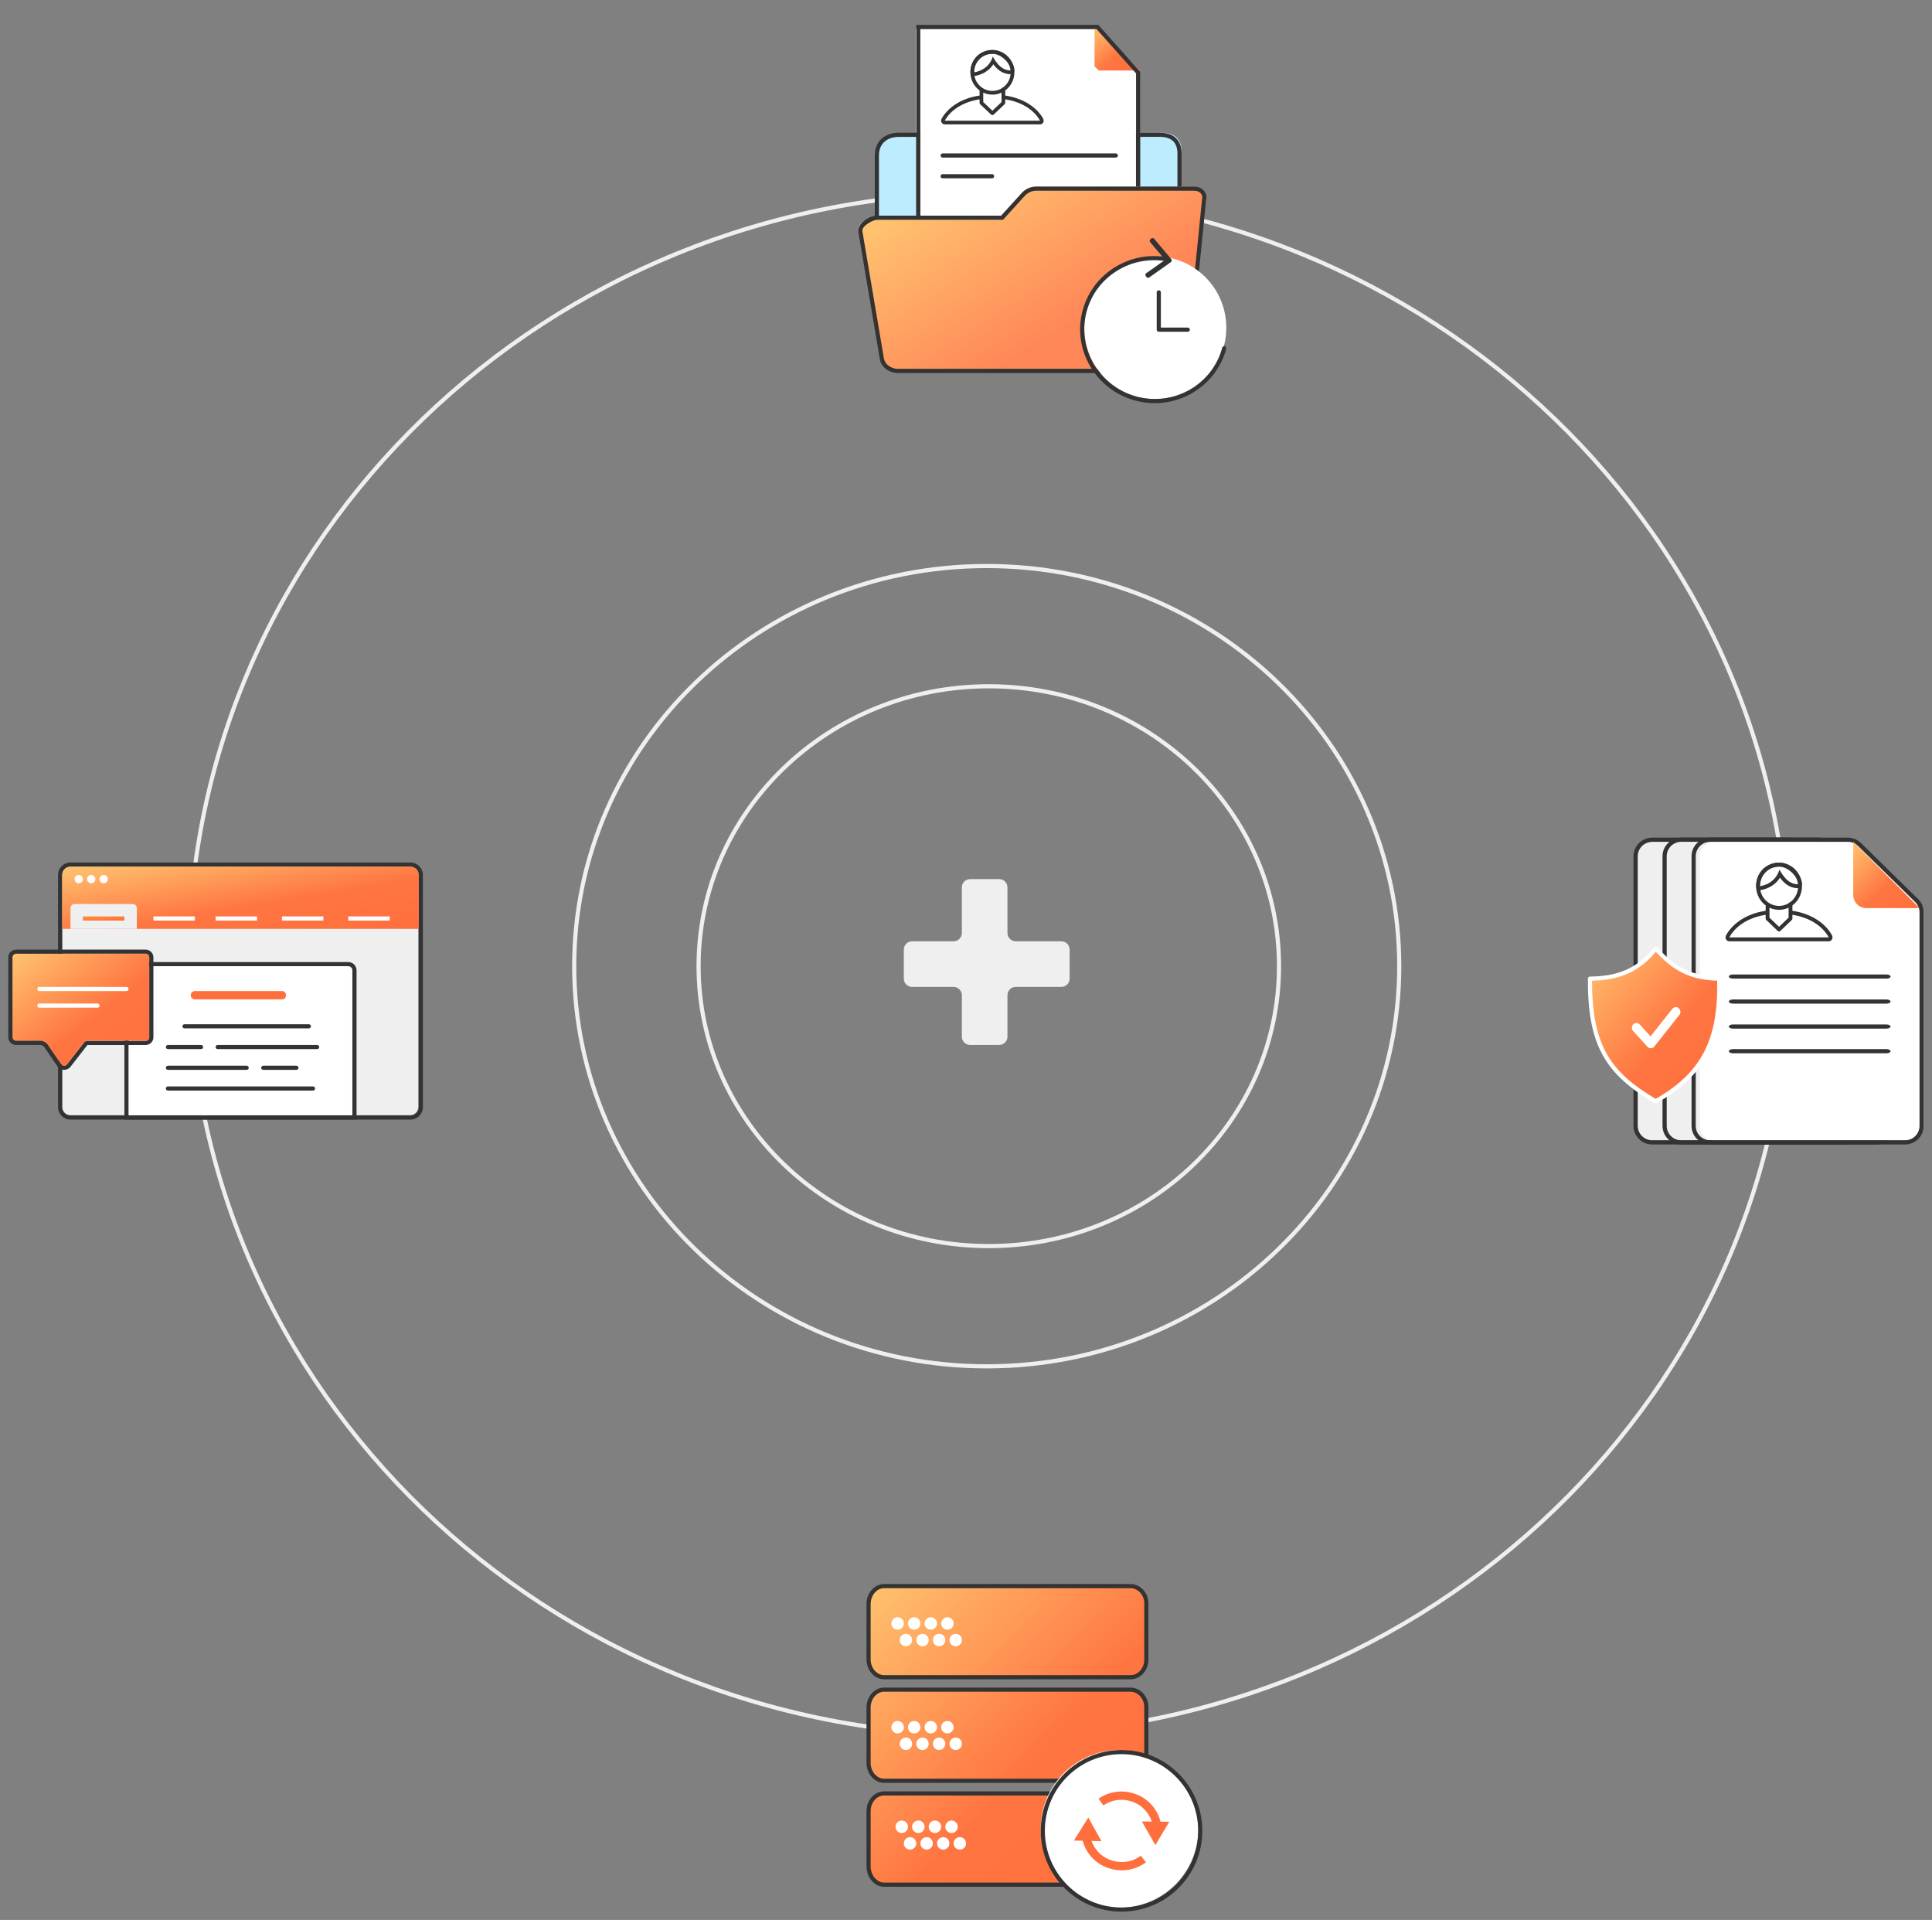 <svg width="466" height="463" viewBox="0 0 466 463" fill="none" xmlns="http://www.w3.org/2000/svg">
<rect x="0" y="0" width="466" height="463" fill="#808080" stroke="none"/>
<path fill-rule="evenodd" clip-rule="evenodd" d="M238 137.002C183.304 137.002 138.996 179.999 138.996 233C138.996 286.001 183.304 328.998 238 328.998C292.696 328.998 337.004 286.001 337.004 233C337.004 179.999 292.696 137.002 238 137.002ZM138 233C138 179.411 182.789 136 238 136C293.211 136 338 179.411 338 233C338 286.589 293.211 330 238 330C182.789 330 138 286.589 138 233Z" fill="#EFEFEF"/>
<path fill-rule="evenodd" clip-rule="evenodd" d="M238.5 165.999C200.098 165.999 168.999 196.014 168.999 233C168.999 269.986 200.098 300.001 238.5 300.001C276.902 300.001 308.001 269.986 308.001 233C308.001 196.014 276.902 165.999 238.5 165.999ZM168 233C168 195.428 199.581 165 238.5 165C277.419 165 309 195.428 309 233C309 270.572 277.419 301 238.5 301C199.581 301 168 270.572 168 233Z" fill="#EFEFEF"/>
<path fill-rule="evenodd" clip-rule="evenodd" d="M243 214C243 212.895 242.104 212 241 212H234C232.895 212 232 212.895 232 214V225C232 226.104 231.104 227 230 227L220 227C218.895 227 218 227.895 218 229L218 236C218 237.105 218.895 238 220 238H230C231.104 238 232 238.895 232 240V250C232 251.105 232.895 252 234 252H241C242.104 252 243 251.105 243 250V240C243 238.895 243.895 238 245 238H256C257.105 238 258 237.105 258 236V229C258 227.895 257.105 227 256 227L245 227C243.895 227 243 226.104 243 225V214Z" fill="#EFEFEF"/>
<path fill-rule="evenodd" clip-rule="evenodd" d="M238.5 46.998C132.167 46.998 45.998 130.067 45.998 232.5C45.998 334.933 132.167 418.002 238.5 418.002C344.833 418.002 431.002 334.933 431.002 232.5C431.002 130.067 344.833 46.998 238.5 46.998ZM45 232.5C45 129.482 131.65 46 238.5 46C345.35 46 432 129.482 432 232.5C432 335.518 345.35 419 238.5 419C131.65 419 45 335.518 45 232.5Z" fill="#EFEFEF"/>
<path fill-rule="evenodd" clip-rule="evenodd" d="M398.522 203C396.577 203 395 204.563 395 206.491V271.509C395 273.437 396.577 275 398.522 275H445.478C447.423 275 449 273.437 449 271.509V220.013C449 219.087 448.629 218.199 447.968 217.544L434.184 204.023C433.523 203.368 432.627 203 431.693 203H398.522Z" fill="#EFEFEF"/>
<path fill-rule="evenodd" clip-rule="evenodd" d="M448.672 216.835C449.522 217.678 450 218.822 450 220.015V271.504C450 273.99 447.968 276 445.47 276H398.53C396.032 276 394 273.99 394 271.504V206.496C394 204.01 396.032 202 398.53 202H431.69C432.889 202 434.04 202.472 434.89 203.313C434.891 203.314 434.891 203.315 434.892 203.316L448.672 216.835ZM434.179 204.027C433.519 203.373 432.624 203.005 431.69 203.005H398.53C396.586 203.005 395.01 204.568 395.01 206.496V271.504C395.01 273.432 396.586 274.995 398.53 274.995H445.47C447.414 274.995 448.99 273.432 448.99 271.504V220.015C448.99 219.09 448.619 218.202 447.959 217.547L434.179 204.027Z" fill="#333333"/>
<path fill-rule="evenodd" clip-rule="evenodd" d="M405.522 203C403.577 203 402 204.563 402 206.491V271.509C402 273.437 403.577 275 405.522 275H452.478C454.423 275 456 273.437 456 271.509V220.013C456 219.087 455.629 218.199 454.968 217.544L441.184 204.023C440.523 203.368 439.627 203 438.693 203H405.522Z" fill="#EFEFEF"/>
<path fill-rule="evenodd" clip-rule="evenodd" d="M455.672 216.835C456.522 217.678 457 218.822 457 220.015V271.504C457 273.99 454.968 276 452.47 276H405.53C403.032 276 401 273.99 401 271.504V206.496C401 204.01 403.032 202 405.53 202H438.69C439.889 202 441.04 202.472 441.89 203.313C441.891 203.314 441.891 203.315 441.892 203.316L455.672 216.835ZM441.179 204.027C440.519 203.373 439.624 203.005 438.69 203.005H405.53C403.586 203.005 402.01 204.568 402.01 206.496V271.504C402.01 273.432 403.586 274.995 405.53 274.995H452.47C454.414 274.995 455.99 273.432 455.99 271.504V220.015C455.99 219.09 455.619 218.202 454.959 217.547L441.179 204.027Z" fill="#333333"/>
<path fill-rule="evenodd" clip-rule="evenodd" d="M413.522 203C411.577 203 410 204.563 410 206.491V271.509C410 273.437 411.577 275 413.522 275H460.478C462.423 275 464 273.437 464 271.509V220.013C464 219.087 463.629 218.199 462.968 217.544L449.184 204.023C448.523 203.368 447.627 203 446.693 203H413.522Z" fill="white"/>
<path fill-rule="evenodd" clip-rule="evenodd" d="M462.672 216.835C463.522 217.678 464 218.822 464 220.015V271.504C464 273.99 461.968 276 459.47 276H412.53C410.032 276 408 273.99 408 271.504V206.496C408 204.01 410.032 202 412.53 202H445.69C446.889 202 448.04 202.472 448.89 203.313C448.891 203.314 448.891 203.315 448.892 203.316L462.672 216.835ZM448.179 204.027C447.519 203.373 446.624 203.005 445.69 203.005H412.53C410.586 203.005 409.01 204.568 409.01 206.496V271.504C409.01 273.432 410.586 274.995 412.53 274.995H459.47C461.414 274.995 462.99 273.432 462.99 271.504V220.015C462.99 219.09 462.619 218.202 461.959 217.547L448.179 204.027Z" fill="#333333"/>
<path d="M447 203L463 219H450.15C448.41 219 447 217.567 447 215.8V203Z" fill="url(#paint0_linear)"/>
<path d="M386.993 254.174C384.509 249.663 383.45 243.999 383.502 236.01C387.015 235.967 389.967 235.45 392.567 234.273C395.134 233.111 397.325 231.318 399.365 228.762C401.606 231.286 403.786 233.078 406.23 234.248C408.701 235.431 411.409 235.963 414.669 236.01C414.885 243.665 413.827 249.453 411.361 254.111C408.884 258.791 404.957 262.385 399.347 265.585C393.46 262.138 389.49 258.708 386.993 254.174Z" fill="url(#paint1_linear)" stroke="white" stroke-linejoin="round"/>
<path fill-rule="evenodd" clip-rule="evenodd" d="M404.92 243.132C405.387 243.535 405.452 244.257 405.066 244.745L399.013 252.382C398.812 252.635 398.517 252.786 398.203 252.796C397.889 252.807 397.585 252.677 397.369 252.438L393.91 248.62C393.494 248.16 393.513 247.435 393.954 247.001C394.394 246.566 395.089 246.586 395.505 247.046L398.112 249.924L403.375 243.284C403.761 242.797 404.453 242.729 404.92 243.132Z" fill="white"/>
<path fill-rule="evenodd" clip-rule="evenodd" d="M417 235.499C417 235.224 417.437 235 417.975 235H455.025C455.563 235 456 235.224 456 235.499C456 235.775 455.563 235.999 455.025 235.999H417.975C417.437 235.999 417 235.775 417 235.499Z" fill="#333333"/>
<path fill-rule="evenodd" clip-rule="evenodd" d="M417 241.528C417 241.253 417.437 241.029 417.975 241.029H455.025C455.563 241.029 456 241.253 456 241.528C456 241.804 455.563 242.028 455.025 242.028H417.975C417.437 242.028 417 241.804 417 241.528Z" fill="#333333"/>
<path fill-rule="evenodd" clip-rule="evenodd" d="M417 247.558C417 247.282 417.437 247.058 417.975 247.058H455.025C455.563 247.058 456 247.282 456 247.558C456 247.833 455.563 248.057 455.025 248.057H417.975C417.437 248.057 417 247.833 417 247.558Z" fill="#333333"/>
<path fill-rule="evenodd" clip-rule="evenodd" d="M417 253.5C417 253.224 417.437 253 417.975 253H455.025C455.563 253 456 253.224 456 253.5C456 253.776 455.563 254 455.025 254H417.975C417.437 254 417 253.776 417 253.5Z" fill="#333333"/>
<path fill-rule="evenodd" clip-rule="evenodd" d="M416.286 225.658L417.124 226.051H441.084L441.923 225.658C442.053 225.951 442.029 226.293 441.859 226.564C441.69 226.836 441.398 227 441.084 227H417.124C416.81 227 416.518 226.836 416.349 226.564C416.179 226.293 416.155 225.951 416.286 225.658ZM440.499 225.103C440.915 225.669 441.084 226.051 441.084 226.051C441.923 225.658 441.922 225.657 441.922 225.657L441.922 225.655L441.92 225.652L441.917 225.644L441.906 225.622C441.898 225.605 441.887 225.582 441.874 225.554C441.846 225.499 441.807 225.424 441.755 225.332C441.652 225.148 441.497 224.895 441.283 224.597C440.854 224.001 440.183 223.224 439.2 222.452C437.22 220.898 434.027 219.412 429.104 219.412C424.181 219.412 420.988 220.898 419.008 222.452C418.025 223.224 417.355 224.001 416.925 224.597C416.711 224.895 416.557 225.148 416.453 225.332C416.401 225.424 416.362 225.499 416.335 225.554C416.321 225.582 416.31 225.605 416.302 225.622L416.292 225.644L416.288 225.652L416.287 225.655L416.286 225.657C416.286 225.657 416.286 225.658 417.124 226.051C417.124 226.051 417.293 225.669 417.709 225.103C418.897 223.484 422.097 220.36 429.104 220.36C436.111 220.36 439.311 223.484 440.499 225.103ZM440.248 226.451L440.248 226.449C440.249 226.451 440.249 226.451 440.248 226.451ZM417.96 226.451C417.96 226.451 417.96 226.45 417.961 226.448L417.96 226.451Z" fill="#333333"/>
<path d="M426.34 217.514H431.869V221.941L429.104 224.154L426.34 221.941V217.514Z" fill="white"/>
<path d="M434.634 213.72C434.634 216.864 432.158 219.412 429.104 219.412C426.051 219.412 423.575 216.864 423.575 213.72C423.575 210.577 426.051 208.029 429.104 208.029C432.158 208.029 434.634 210.577 434.634 213.72Z" fill="white"/>
<path fill-rule="evenodd" clip-rule="evenodd" d="M429.104 218.463C431.649 218.463 433.712 216.34 433.712 213.72C433.712 211.101 431.649 208.978 429.104 208.978C426.559 208.978 424.497 211.101 424.497 213.72C424.497 216.34 426.559 218.463 429.104 218.463ZM429.104 219.412C432.158 219.412 434.634 216.864 434.634 213.72C434.634 210.577 432.158 208.029 429.104 208.029C426.051 208.029 423.575 210.577 423.575 213.72C423.575 216.864 426.051 219.412 429.104 219.412Z" fill="#333333"/>
<path fill-rule="evenodd" clip-rule="evenodd" d="M428.562 209.015C426.53 209.256 424.958 210.659 424.582 212.739C424.526 213.052 424.497 213.379 424.497 213.72C424.819 213.665 425.128 213.59 425.423 213.497C426.934 213.023 428.085 212.078 428.76 210.797C428.905 210.522 429.028 210.231 429.128 209.927C429.152 209.853 429.175 209.779 429.196 209.703C429.239 209.779 429.282 209.855 429.327 209.932C429.48 210.195 429.642 210.463 429.817 210.725C430.537 211.808 431.463 212.811 432.785 213.136C433.075 213.207 433.383 213.246 433.712 213.246C433.712 212.937 433.644 212.614 433.521 212.292C432.977 210.861 431.362 209.425 429.877 209.064C429.645 209.008 429.417 208.978 429.196 208.978C428.981 208.978 428.769 208.99 428.562 209.015ZM429.333 211.661C430.278 212.956 431.644 214.195 433.712 214.195C434.221 214.195 434.634 213.77 434.634 213.246C434.634 211.906 433.772 210.604 432.808 209.7C431.833 208.784 430.492 208.029 429.196 208.029C426.075 208.029 423.575 210.311 423.575 213.72C423.575 213.999 423.694 214.264 423.901 214.444C424.108 214.625 424.382 214.702 424.649 214.656C426.699 214.302 428.344 213.241 429.333 211.661Z" fill="#333333"/>
<path fill-rule="evenodd" clip-rule="evenodd" d="M431.869 217.594C432.124 217.594 432.33 217.806 432.33 218.068V221.51C432.33 221.642 432.277 221.767 432.183 221.857L429.418 224.502C429.241 224.671 428.968 224.671 428.791 224.502L426.026 221.857C425.932 221.767 425.879 221.642 425.879 221.51V218.463C425.879 218.201 426.085 217.989 426.34 217.989C426.594 217.989 426.801 218.201 426.801 218.463V221.303L429.104 223.507L431.408 221.303V218.068C431.408 217.806 431.615 217.594 431.869 217.594Z" fill="#333333"/>
<path d="M276.496 400V400.009L276.497 400.018C276.589 402.543 274.782 404.471 272.695 404.471H213.226C211.249 404.471 209.5 402.574 209.5 400.14V386.831C209.5 384.397 211.249 382.5 213.226 382.5H272.695C274.701 382.5 276.496 384.289 276.496 386.691V400ZM276.496 425V425.01L276.497 425.019C276.588 427.431 274.779 429.44 272.695 429.44H213.226C211.249 429.44 209.5 427.543 209.5 425.109V411.8C209.5 409.366 211.249 407.469 213.226 407.469H272.695C274.697 407.469 276.496 409.284 276.496 411.692V425ZM276.421 450.077V450.087L276.421 450.096C276.514 452.519 274.77 454.5 272.695 454.5H213.226C211.26 454.5 209.5 452.525 209.5 450.077V436.769C209.5 434.343 211.241 432.5 213.226 432.5H272.695C274.68 432.5 276.421 434.343 276.421 436.769V450.077Z" fill="url(#paint2_linear)" stroke="#333333" stroke-miterlimit="10"/>
<path d="M228.51 393.007C227.681 393.007 227.009 392.335 227.009 391.506C227.009 390.677 227.681 390.005 228.51 390.005C229.339 390.005 230.01 390.677 230.01 391.506C230.01 392.335 229.339 393.007 228.51 393.007Z" fill="white"/>
<path d="M230.511 397.01C229.682 397.01 229.01 396.338 229.01 395.509C229.01 394.68 229.682 394.008 230.511 394.008C231.34 394.008 232.012 394.68 232.012 395.509C232.012 396.338 231.34 397.01 230.511 397.01Z" fill="white"/>
<path d="M224.508 393.007C223.679 393.007 223.007 392.335 223.007 391.506C223.007 390.677 223.679 390.005 224.508 390.005C225.337 390.005 226.009 390.677 226.009 391.506C226.009 392.335 225.337 393.007 224.508 393.007Z" fill="white"/>
<path d="M226.509 397.01C225.68 397.01 225.008 396.338 225.008 395.509C225.008 394.68 225.68 394.008 226.509 394.008C227.338 394.008 228.01 394.68 228.01 395.509C228.01 396.338 227.338 397.01 226.509 397.01Z" fill="white"/>
<path d="M220.506 393.007C219.677 393.007 219.005 392.335 219.005 391.506C219.005 390.677 219.677 390.005 220.506 390.005C221.335 390.005 222.007 390.677 222.007 391.506C222.007 392.335 221.335 393.007 220.506 393.007Z" fill="white"/>
<path d="M216.504 393.007C215.675 393.007 215.003 392.335 215.003 391.506C215.003 390.677 215.675 390.005 216.504 390.005C217.333 390.005 218.005 390.677 218.005 391.506C218.005 392.335 217.333 393.007 216.504 393.007Z" fill="white"/>
<path d="M222.507 397.01C221.678 397.01 221.006 396.338 221.006 395.509C221.006 394.68 221.678 394.008 222.507 394.008C223.336 394.008 224.008 394.68 224.008 395.509C224.008 396.338 223.336 397.01 222.507 397.01Z" fill="white"/>
<path d="M218.505 397.01C217.676 397.01 217.004 396.338 217.004 395.509C217.004 394.68 217.676 394.008 218.505 394.008C219.334 394.008 220.006 394.68 220.006 395.509C220.006 396.338 219.334 397.01 218.505 397.01Z" fill="white"/>
<path d="M228.51 418.023C227.681 418.023 227.009 417.351 227.009 416.522C227.009 415.693 227.681 415.021 228.51 415.021C229.339 415.021 230.01 415.693 230.01 416.522C230.01 417.351 229.339 418.023 228.51 418.023Z" fill="white"/>
<path d="M230.511 422.026C229.682 422.026 229.01 421.354 229.01 420.525C229.01 419.696 229.682 419.024 230.511 419.024C231.34 419.024 232.012 419.696 232.012 420.525C232.012 421.354 231.34 422.026 230.511 422.026Z" fill="white"/>
<path d="M224.508 418.023C223.679 418.023 223.007 417.351 223.007 416.522C223.007 415.693 223.679 415.021 224.508 415.021C225.337 415.021 226.009 415.693 226.009 416.522C226.009 417.351 225.337 418.023 224.508 418.023Z" fill="white"/>
<path d="M226.509 422.026C225.68 422.026 225.008 421.354 225.008 420.525C225.008 419.696 225.68 419.024 226.509 419.024C227.338 419.024 228.01 419.696 228.01 420.525C228.01 421.354 227.338 422.026 226.509 422.026Z" fill="white"/>
<path d="M220.506 418.023C219.677 418.023 219.005 417.351 219.005 416.522C219.005 415.693 219.677 415.021 220.506 415.021C221.335 415.021 222.007 415.693 222.007 416.522C222.007 417.351 221.335 418.023 220.506 418.023Z" fill="white"/>
<path d="M216.504 418.023C215.675 418.023 215.003 417.351 215.003 416.522C215.003 415.693 215.675 415.021 216.504 415.021C217.333 415.021 218.005 415.693 218.005 416.522C218.005 417.351 217.333 418.023 216.504 418.023Z" fill="white"/>
<path d="M222.507 422.026C221.678 422.026 221.006 421.354 221.006 420.525C221.006 419.696 221.678 419.024 222.507 419.024C223.336 419.024 224.008 419.696 224.008 420.525C224.008 421.354 223.336 422.026 222.507 422.026Z" fill="white"/>
<path d="M218.505 422.026C217.676 422.026 217.004 421.354 217.004 420.525C217.004 419.696 217.676 419.024 218.505 419.024C219.334 419.024 220.006 419.696 220.006 420.525C220.006 421.354 219.334 422.026 218.505 422.026Z" fill="white"/>
<path d="M229.51 442.038C228.682 442.038 228.01 441.366 228.01 440.537C228.01 439.708 228.682 439.036 229.51 439.036C230.339 439.036 231.011 439.708 231.011 440.537C231.011 441.366 230.339 442.038 229.51 442.038Z" fill="white"/>
<path d="M231.511 446.041C230.683 446.041 230.011 445.369 230.011 444.54C230.011 443.711 230.683 443.039 231.511 443.039C232.34 443.039 233.012 443.711 233.012 444.54C233.012 445.369 232.34 446.041 231.511 446.041Z" fill="white"/>
<path d="M225.508 442.038C224.679 442.038 224.008 441.366 224.008 440.537C224.008 439.708 224.679 439.036 225.508 439.036C226.337 439.036 227.009 439.708 227.009 440.537C227.009 441.366 226.337 442.038 225.508 442.038Z" fill="white"/>
<path d="M227.509 446.041C226.68 446.041 226.008 445.369 226.008 444.54C226.008 443.711 226.68 443.039 227.509 443.039C228.338 443.039 229.01 443.711 229.01 444.54C229.01 445.369 228.338 446.041 227.509 446.041Z" fill="white"/>
<path d="M221.506 442.038C220.677 442.038 220.006 441.366 220.006 440.537C220.006 439.708 220.677 439.036 221.506 439.036C222.335 439.036 223.007 439.708 223.007 440.537C223.007 441.366 222.335 442.038 221.506 442.038Z" fill="white"/>
<path d="M217.504 442.038C216.676 442.038 216.004 441.366 216.004 440.537C216.004 439.708 216.676 439.036 217.504 439.036C218.333 439.036 219.005 439.708 219.005 440.537C219.005 441.366 218.333 442.038 217.504 442.038Z" fill="white"/>
<path d="M223.507 446.041C222.678 446.041 222.007 445.369 222.007 444.54C222.007 443.711 222.678 443.039 223.507 443.039C224.336 443.039 225.008 443.711 225.008 444.54C225.008 445.369 224.336 446.041 223.507 446.041Z" fill="white"/>
<path d="M219.505 446.041C218.676 446.041 218.005 445.369 218.005 444.54C218.005 443.711 218.676 443.039 219.505 443.039C220.334 443.039 221.006 443.711 221.006 444.54C221.006 445.369 220.334 446.041 219.505 446.041Z" fill="white"/>
<path d="M270.031 460.05C280.53 460.05 289.04 451.538 289.04 441.038C289.04 430.537 280.53 422.025 270.031 422.025C259.532 422.025 251.021 430.537 251.021 441.038C251.021 451.538 259.532 460.05 270.031 460.05Z" fill="white"/>
<path fill-rule="evenodd" clip-rule="evenodd" d="M270.511 423.024C260.299 423.024 252.021 431.302 252.021 441.513C252.021 451.723 260.299 460.001 270.511 460.001C280.722 460.001 289.001 451.723 289.001 441.513C289.001 431.302 280.722 423.024 270.511 423.024ZM251.021 441.513C251.021 430.75 259.747 422.025 270.511 422.025C281.274 422.025 290 430.75 290 441.513C290 452.275 281.274 461 270.511 461C259.747 461 251.021 452.275 251.021 441.513Z" fill="#333333"/>
<path fill-rule="evenodd" clip-rule="evenodd" d="M266.148 435.391C267.885 434.161 270.206 433.69 272.481 434.29C275.113 434.984 277.044 436.914 277.809 439.287L275.423 439.267L278.673 444.961L282.037 439.323L279.922 439.305C279.107 436.024 276.56 433.296 273.006 432.359C270.138 431.603 267.19 432.192 264.963 433.768L266.148 435.391ZM263.274 443.961C264.079 446.247 265.977 448.094 268.539 448.769C270.973 449.411 273.381 448.883 275.152 447.515L276.406 449.087C274.124 450.85 271.054 451.502 268.013 450.7C264.515 449.778 261.992 447.12 261.137 443.909L259.025 443.857L262.501 438.299L265.675 444.02L263.274 443.961Z" fill="#FF6F3D"/>
<path d="M14.987 210.996C14.987 209.893 15.882 208.999 16.985 208.999H98.899C100.002 208.999 100.897 209.893 100.897 210.996V266.923C100.897 268.026 100.002 268.921 98.899 268.921H16.985C15.882 268.921 14.987 268.026 14.987 266.923V210.996Z" fill="#EFEFEF"/>
<path fill-rule="evenodd" clip-rule="evenodd" d="M17 208H99C100.657 208 102 209.343 102 211V267C102 268.657 100.657 270 99 270H17C15.343 270 14 268.657 14 267V211C14 209.343 15.343 208 17 208ZM17 209C15.895 209 15 209.895 15 211V267C15 268.105 15.895 269 17 269H99C100.105 269 101 268.105 101 267V211C101 209.895 100.105 209 99 209H17Z" fill="#333333"/>
<path d="M15 211C15 209.895 15.875 209 16.954 209H99.046C100.125 209 101 209.895 101 211V224H15V211Z" fill="url(#paint3_linear)"/>
<path d="M26 212C26 212.552 25.552 213 25 213C24.448 213 24 212.552 24 212C24 211.448 24.448 211 25 211C25.552 211 26 211.448 26 212Z" fill="white"/>
<path d="M23 212C23 212.552 22.552 213 22 213C21.448 213 21 212.552 21 212C21 211.448 21.448 211 22 211C22.552 211 23 211.448 23 212Z" fill="white"/>
<path d="M20 212C20 212.552 19.552 213 19 213C18.448 213 18 212.552 18 212C18 211.448 18.448 211 19 211C19.552 211 20 211.448 20 212Z" fill="white"/>
<path d="M17 218.964C17 218.432 17.448 218 18 218H32C32.552 218 33 218.432 33 218.964V224H17V218.964Z" fill="#EFEFEF"/>
<path fill-rule="evenodd" clip-rule="evenodd" d="M30 222H20V221H30V222Z" fill="url(#paint4_linear)"/>
<path fill-rule="evenodd" clip-rule="evenodd" d="M47 222H37V221H47V222Z" fill="white"/>
<path fill-rule="evenodd" clip-rule="evenodd" d="M62 222H52V221H62V222Z" fill="white"/>
<path fill-rule="evenodd" clip-rule="evenodd" d="M78 222H68V221H78V222Z" fill="white"/>
<path fill-rule="evenodd" clip-rule="evenodd" d="M94 222H84V221H94V222Z" fill="white"/>
<path d="M30.97 233.966C30.97 233.415 31.417 232.967 31.968 232.967H83.914C84.466 232.967 84.913 233.415 84.913 233.966V268.921H30.97V233.966Z" fill="white"/>
<path fill-rule="evenodd" clip-rule="evenodd" d="M86 270H30V234C30 232.895 30.895 232 32 232H84C85.105 232 86 232.895 86 234V270ZM32 233C31.448 233 31 233.448 31 234V269H85V234C85 233.448 84.552 233 84 233H32Z" fill="#333333"/>
<path fill-rule="evenodd" clip-rule="evenodd" d="M46.972 239L68.028 239C68.565 239 69 239.448 69 240C69 240.552 68.565 241 68.028 241L46.972 241C46.435 241 46 240.552 46 240C46 239.448 46.435 239 46.972 239Z" fill="#FF6F3D"/>
<path fill-rule="evenodd" clip-rule="evenodd" d="M40.529 252L48.471 252C48.763 252 49 252.224 49 252.5C49 252.776 48.763 253 48.471 253L40.529 253C40.237 253 40 252.776 40 252.5C40 252.224 40.237 252 40.529 252Z" fill="#333333"/>
<path fill-rule="evenodd" clip-rule="evenodd" d="M52.505 252L76.495 252C76.774 252 77 252.224 77 252.5C77 252.776 76.774 253 76.495 253L52.505 253C52.226 253 52 252.776 52 252.5C52 252.224 52.226 252 52.505 252Z" fill="#333333"/>
<path fill-rule="evenodd" clip-rule="evenodd" d="M76 262.5C76 262.776 75.777 263 75.501 263L40.499 263C40.223 263 40 262.776 40 262.5C40 262.224 40.223 262 40.499 262L75.501 262C75.777 262 76 262.224 76 262.5Z" fill="#333333"/>
<path fill-rule="evenodd" clip-rule="evenodd" d="M75 247.5C75 247.776 74.77 248 74.487 248L44.513 248C44.23 248 44 247.776 44 247.5C44 247.224 44.23 247 44.513 247L74.487 247C74.77 247 75 247.224 75 247.5Z" fill="#333333"/>
<path fill-rule="evenodd" clip-rule="evenodd" d="M72 257.5C72 257.776 71.782 258 71.514 258L63.486 258C63.218 258 63 257.776 63 257.5C63 257.224 63.218 257 63.486 257L71.514 257C71.782 257 72 257.224 72 257.5Z" fill="#333333"/>
<path fill-rule="evenodd" clip-rule="evenodd" d="M40.515 257L59.485 257C59.77 257 60 257.224 60 257.5C60 257.776 59.77 258 59.485 258L40.515 258C40.23 258 40 257.776 40 257.5C40 257.224 40.23 257 40.515 257Z" fill="#333333"/>
<path d="M3 230.864C3 230.387 3.41 230 3.917 230H35.083C35.59 230 36 230.387 36 230.864V250.136C36 250.613 35.59 251 35.083 251H21.05C20.766 251 20.498 251.124 20.325 251.336L16.19 256.664C15.797 257.144 15.016 257.103 14.681 256.585L11.708 252.224C11.25 251.324 10.195 251 9.875 251H3.917C3.41 251 3 250.613 3 250.136V230.864Z" fill="url(#paint5_linear)"/>
<path fill-rule="evenodd" clip-rule="evenodd" d="M10.849 252.751L10.814 252.682C10.702 252.461 10.5 252.283 10.261 252.155C10.144 252.092 10.032 252.049 9.945 252.023C9.891 252.007 9.859 252.002 9.849 252H3.917C2.897 252 2 251.21 2 250.151V230.849C2 229.79 2.897 229 3.917 229H35.083C36.103 229 37 229.79 37 230.849V250.166C37 251.224 36.103 252.014 35.083 252.014H21.079L16.969 257.296C16.158 258.288 14.569 258.223 13.854 257.155L10.849 252.751ZM3.917 229.983C3.41 229.983 3 230.371 3 230.849V250.151C3 250.629 3.41 251.017 3.917 251.017H9.875C10.195 251.017 11.25 251.341 11.708 252.242L14.681 256.602C15.016 257.12 15.797 257.161 16.19 256.68L20.325 251.368C20.498 251.156 20.766 251.031 21.05 251.031H35.083C35.59 251.031 36 250.644 36 250.166V230.849C36 230.371 35.59 229.983 35.083 229.983H3.917Z" fill="#333333"/>
<path fill-rule="evenodd" clip-rule="evenodd" d="M9 238.5C9 238.224 9.202 238 9.452 238H30.548C30.798 238 31 238.224 31 238.5C31 238.776 30.798 239 30.548 239H9.452C9.202 239 9 238.776 9 238.5Z" fill="white"/>
<path fill-rule="evenodd" clip-rule="evenodd" d="M9 242.5C9 242.224 9.2 242 9.447 242H23.553C23.8 242 24 242.224 24 242.5C24 242.776 23.8 243 23.553 243H9.447C9.2 243 9 242.776 9 242.5Z" fill="white"/>
<path fill-rule="evenodd" clip-rule="evenodd" d="M221 52V33H215.886C212.843 33 211 34.916 211 37.858V52H221Z" fill="#BDECFF"/>
<path d="M220.896 7H265.164L274.614 17.5V52H220.896V7Z" fill="white"/>
<path d="M264 6L275 17H265L264 16V6Z" fill="url(#paint6_linear)"/>
<path fill-rule="evenodd" clip-rule="evenodd" d="M221 6H264.908L275 17.307V46.786H274.018V17.693L264.474 7H221.982V53H239.885V54H221V6Z" fill="#333333"/>
<path fill-rule="evenodd" clip-rule="evenodd" d="M212.71 33.395C213.783 32.452 215.251 32 216.862 32H222V54H211V37.545C211 35.752 211.627 34.346 212.71 33.395ZM213.37 34.146C212.532 34.883 212 36 212 37.545V53H221V33H216.862C215.43 33 214.217 33.401 213.37 34.146Z" fill="#333333"/>
<path fill-rule="evenodd" clip-rule="evenodd" d="M275 32V46H285V36.56C285 33.234 283.012 32 280.114 32H275Z" fill="#BDECFF"/>
<path fill-rule="evenodd" clip-rule="evenodd" d="M274 32H279.614C281.122 32 282.48 32.319 283.466 33.15C284.468 33.995 285 35.294 285 37.06V47H274V32ZM275 33V46H284V37.06C284 35.5 283.538 34.519 282.822 33.915C282.089 33.297 281.004 33 279.614 33H275Z" fill="#333333"/>
<path fill-rule="evenodd" clip-rule="evenodd" d="M246.5 46.467L241.354 52.191H211.585C209.126 52.191 206.748 53.914 207.021 55.703L212.212 85.698C212.486 87.487 214.261 89 216.72 89H282.562C285.02 89 286.933 87.487 287.069 85.698L290.972 47.697C291.195 46.573 290.08 45 288.073 45H250C248.662 45 247.456 45.504 246.5 46.467Z" fill="url(#paint7_linear)"/>
<path fill-rule="evenodd" clip-rule="evenodd" d="M241.93 53.003H211.708C210.702 53.003 209.584 53.703 208.889 54.239C208.177 54.788 207.952 55.36 208.009 55.772L213.2 86.419L213.201 86.429C213.39 87.689 214.673 88.952 216.72 88.952H282.562C284.676 88.952 285.987 87.647 286.072 86.502L286.073 86.489L289.981 47.602L289.99 47.557C290.072 47.134 289.566 45.991 288.073 45.991H250C248.946 45.991 248.003 46.386 247.234 47.17L241.93 53.003ZM246.5 46.491L241.477 52.004H211.708C209.249 52.004 206.748 54.1 207.022 55.928L212.212 86.576C212.486 88.404 214.261 89.951 216.72 89.951H282.562C285.02 89.951 286.933 88.404 287.07 86.576L290.972 47.747C291.195 46.599 290.08 44.992 288.073 44.992H250C248.662 44.992 247.456 45.507 246.5 46.491Z" fill="#333333"/>
<path fill-rule="evenodd" clip-rule="evenodd" d="M226.865 37.5C226.865 37.224 227.087 37 227.362 37H269.143C269.418 37 269.64 37.224 269.64 37.5C269.64 37.776 269.418 38 269.143 38H227.362C227.087 38 226.865 37.776 226.865 37.5Z" fill="#333333"/>
<path fill-rule="evenodd" clip-rule="evenodd" d="M226.865 42.5C226.865 42.224 227.087 42 227.362 42H239.299C239.574 42 239.797 42.224 239.797 42.5C239.797 42.776 239.574 43 239.299 43H227.362C227.087 43 226.865 42.776 226.865 42.5Z" fill="#333333"/>
<path fill-rule="evenodd" clip-rule="evenodd" d="M227.08 28.731L227.883 29.103H250.851L251.654 28.731C251.779 29.008 251.756 29.331 251.594 29.588C251.431 29.845 251.151 30 250.851 30H227.883C227.583 30 227.303 29.845 227.14 29.588C226.978 29.331 226.955 29.008 227.08 28.731ZM250.29 28.206C250.688 28.741 250.851 29.103 250.851 29.103C251.654 28.731 251.654 28.73 251.654 28.73L251.653 28.728L251.652 28.725L251.649 28.718L251.639 28.697C251.631 28.68 251.621 28.659 251.607 28.633C251.581 28.581 251.543 28.51 251.494 28.423C251.395 28.248 251.247 28.009 251.041 27.728C250.63 27.164 249.987 26.429 249.044 25.699C247.147 24.229 244.086 22.824 239.367 22.824C234.648 22.824 231.587 24.229 229.69 25.699C228.747 26.429 228.104 27.164 227.693 27.728C227.487 28.009 227.339 28.248 227.24 28.423C227.191 28.51 227.153 28.581 227.127 28.633C227.114 28.659 227.103 28.68 227.095 28.697L227.086 28.718L227.082 28.725L227.081 28.728L227.08 28.73C227.08 28.73 227.08 28.731 227.883 29.103C227.883 29.103 228.046 28.741 228.444 28.206C229.583 26.675 232.65 23.721 239.367 23.721C246.084 23.721 249.151 26.675 250.29 28.206ZM250.049 29.48L250.049 29.479C250.05 29.481 250.05 29.481 250.049 29.48ZM228.685 29.48C228.684 29.481 228.685 29.48 228.686 29.478L228.685 29.48Z" fill="#333333"/>
<path d="M236.717 21.03H242.017V25.216L239.367 27.309L236.717 25.216V21.03Z" fill="white"/>
<path d="M244.667 17.442C244.667 20.414 242.294 22.824 239.367 22.824C236.44 22.824 234.067 20.414 234.067 17.442C234.067 14.469 236.44 12.06 239.367 12.06C242.294 12.06 244.667 14.469 244.667 17.442Z" fill="white"/>
<path fill-rule="evenodd" clip-rule="evenodd" d="M239.367 21.927C241.806 21.927 243.784 19.919 243.784 17.442C243.784 14.965 241.806 12.957 239.367 12.957C236.928 12.957 234.95 14.965 234.95 17.442C234.95 19.919 236.928 21.927 239.367 21.927ZM239.367 22.824C242.294 22.824 244.667 20.414 244.667 17.442C244.667 14.469 242.294 12.06 239.367 12.06C236.44 12.06 234.067 14.469 234.067 17.442C234.067 20.414 236.44 22.824 239.367 22.824Z" fill="#333333"/>
<path fill-rule="evenodd" clip-rule="evenodd" d="M238.848 12.992C236.9 13.22 235.393 14.546 235.033 16.514C234.978 16.809 234.95 17.119 234.95 17.442C235.259 17.389 235.555 17.319 235.839 17.231C237.287 16.783 238.39 15.888 239.037 14.677C239.176 14.417 239.294 14.142 239.39 13.854C239.413 13.785 239.434 13.714 239.455 13.643C239.496 13.715 239.538 13.787 239.58 13.859C239.727 14.108 239.883 14.361 240.05 14.61C240.74 15.633 241.628 16.582 242.896 16.889C243.173 16.957 243.468 16.993 243.784 16.993C243.784 16.701 243.719 16.396 243.601 16.091C243.08 14.738 241.532 13.38 240.108 13.039C239.886 12.985 239.667 12.957 239.455 12.957C239.248 12.957 239.046 12.969 238.848 12.992ZM239.587 15.494C240.492 16.719 241.801 17.89 243.784 17.89C244.272 17.89 244.667 17.489 244.667 16.993C244.667 15.726 243.841 14.495 242.918 13.639C241.983 12.774 240.697 12.06 239.455 12.06C236.463 12.06 234.067 14.218 234.067 17.442C234.067 17.706 234.181 17.956 234.38 18.127C234.578 18.297 234.84 18.37 235.096 18.326C237.062 17.992 238.638 16.988 239.587 15.494Z" fill="#333333"/>
<path fill-rule="evenodd" clip-rule="evenodd" d="M242.017 21.105C242.261 21.105 242.459 21.305 242.459 21.553V24.808C242.459 24.933 242.408 25.052 242.318 25.137L239.668 27.637C239.498 27.797 239.236 27.797 239.066 27.637L236.416 25.137C236.326 25.052 236.275 24.933 236.275 24.808V21.927C236.275 21.679 236.473 21.478 236.717 21.478C236.961 21.478 237.159 21.679 237.159 21.927V24.613L239.367 26.697L241.575 24.613V21.553C241.575 21.305 241.773 21.105 242.017 21.105Z" fill="#333333"/>
<ellipse cx="278.657" cy="79.03" rx="17.125" ry="17.21" fill="white"/>
<path fill-rule="evenodd" clip-rule="evenodd" d="M279.5 70C279.776 70 280 70.224 280 70.5V79H286.5C286.776 79 287 79.224 287 79.5C287 79.776 286.776 80 286.5 80H279.5C279.224 80 279 79.776 279 79.5V70.5C279 70.224 279.224 70 279.5 70Z" fill="#333333"/>
<path d="M295.287 83.975C292.821 93.163 283.286 98.6 273.986 96.121C264.685 93.642 259.147 84.188 261.613 75C263.962 66.248 272.741 60.907 281.58 62.541" stroke="#333333" stroke-miterlimit="10" stroke-linecap="round" stroke-linejoin="round"/>
<path d="M278.011 57.913L282.126 62.804L276.923 66.495L276.767 66.286L281.32 63.074C281.435 62.993 281.511 62.868 281.529 62.729C281.546 62.59 281.505 62.45 281.415 62.343L277.804 58.08L278.011 57.913Z" fill="black" stroke="#333333" stroke-linecap="round" stroke-linejoin="round"/>
<defs>
<linearGradient id="paint0_linear" x1="447" y1="202.375" x2="463" y2="219" gradientUnits="userSpaceOnUse">
<stop stop-color="#FFC671"/>
<stop offset="0.594" stop-color="#FF7541"/>
<stop offset="1" stop-color="#FF6F3D"/>
</linearGradient>
<linearGradient id="paint1_linear" x1="383" y1="226.486" x2="420.881" y2="259.673" gradientUnits="userSpaceOnUse">
<stop stop-color="#FFC671"/>
<stop offset="0.594" stop-color="#FF7541"/>
<stop offset="1" stop-color="#FF6F3D"/>
</linearGradient>
<linearGradient id="paint2_linear" x1="209" y1="379.148" x2="282.015" y2="449.819" gradientUnits="userSpaceOnUse">
<stop stop-color="#FFC671"/>
<stop offset="0.594" stop-color="#FF7541"/>
<stop offset="1" stop-color="#FF6F3D"/>
</linearGradient>
<linearGradient id="paint3_linear" x1="15" y1="208.414" x2="19.902" y2="237.613" gradientUnits="userSpaceOnUse">
<stop stop-color="#FFC671"/>
<stop offset="0.594" stop-color="#FF7541"/>
<stop offset="1" stop-color="#FF6F3D"/>
</linearGradient>
<linearGradient id="paint4_linear" x1="20" y1="220.961" x2="20.191" y2="222.944" gradientUnits="userSpaceOnUse">
<stop stop-color="#FF8E3D"/>
<stop offset="1" stop-color="#FF6F3D"/>
</linearGradient>
<linearGradient id="paint5_linear" x1="3" y1="228.945" x2="29.266" y2="262.302" gradientUnits="userSpaceOnUse">
<stop stop-color="#FFC671"/>
<stop offset="0.594" stop-color="#FF7541"/>
<stop offset="1" stop-color="#FF6F3D"/>
</linearGradient>
<linearGradient id="paint6_linear" x1="264" y1="5.57" x2="275" y2="17" gradientUnits="userSpaceOnUse">
<stop stop-color="#FFC671"/>
<stop offset="0.594" stop-color="#FF7541"/>
<stop offset="1" stop-color="#FF6F3D"/>
</linearGradient>
<linearGradient id="paint7_linear" x1="207.125" y1="53.539" x2="247.058" y2="116.775" gradientUnits="userSpaceOnUse">
<stop stop-color="#FFC671"/>
<stop offset="0.653" stop-color="#FF8657"/>
</linearGradient>
</defs>
</svg>
